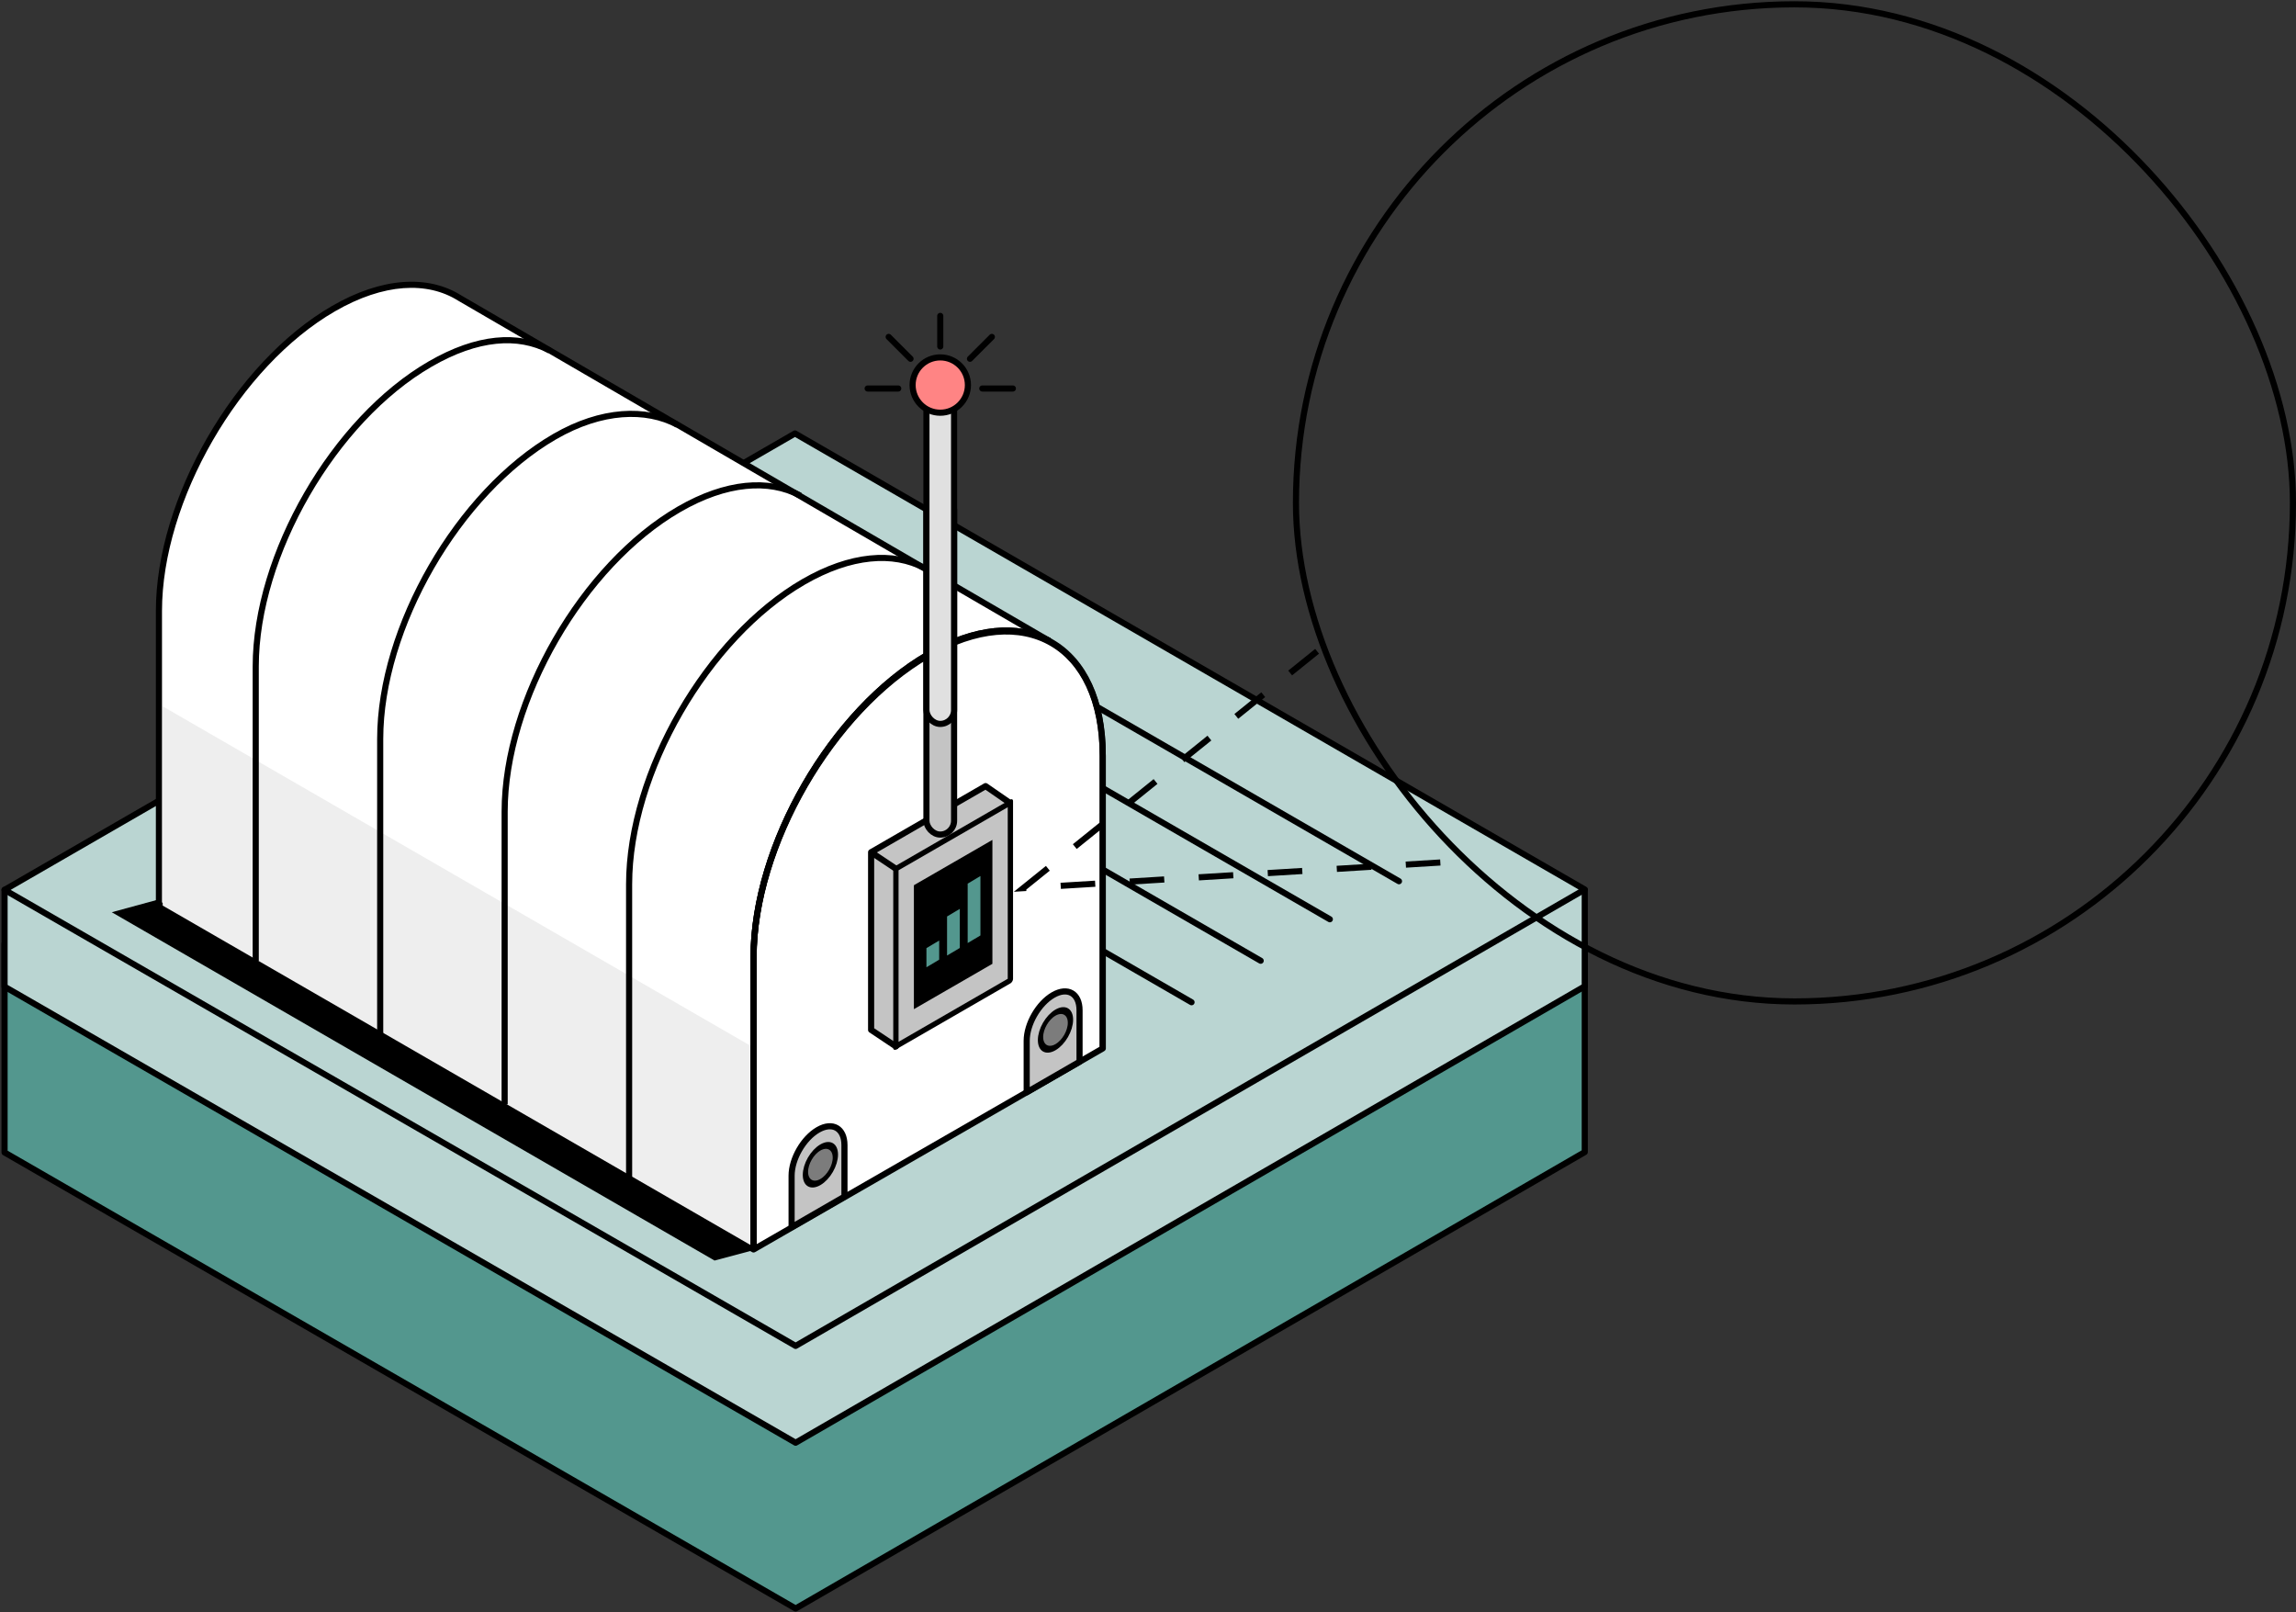 <svg width="1500" height="1053" viewBox="0 0 1500 1053" fill="none" xmlns="http://www.w3.org/2000/svg">
<rect x="0" y="0" width="1500" height="1053" fill="#333333" stroke="none"/>
<path d="M641.742 253.781H661.713M586.822 253.781H566.851M614.282 226.321V206.35M580.581 220.08L594.864 234.363M633.699 234.363L647.983 220.08" stroke="black" stroke-width="4" stroke-linecap="round" stroke-linejoin="round"/>
<path d="M519.786 1050.71L1035.34 752.576L1035.34 616.291L2.982 616.291L2.979 752.817L519.786 1050.71Z" fill="#53978E" stroke="black" stroke-width="4" stroke-linecap="round" stroke-linejoin="round"/>
<path d="M519.788 942.419L1035.34 644.282L1035.34 581.281L2.981 581.281L2.981 644.522L519.788 942.419Z" fill="#BAD5D2" stroke="black" stroke-width="4" stroke-linecap="round" stroke-linejoin="round"/>
<path d="M2.982 581.281L519.372 283.143L1035.34 581.04L519.789 879.178L2.982 581.281Z" fill="#BAD5D2" stroke="black" stroke-width="4" stroke-linecap="round" stroke-linejoin="round"/>
<path d="M466.834 823.425L492.314 816.628L498.338 793.876L111.537 585.394L73.032 595.895L466.834 823.425Z" fill="black"/>
<path d="M524.718 350.903L913.966 575.636" stroke="black" stroke-width="4" stroke-linecap="round" stroke-linejoin="round"/>
<path d="M479.546 375.748L868.795 600.481" stroke="black" stroke-width="4" stroke-linecap="round" stroke-linejoin="round"/>
<path d="M434.372 402.851L823.62 627.583" stroke="black" stroke-width="4" stroke-linecap="round" stroke-linejoin="round"/>
<path d="M389.201 429.953L778.449 654.686" stroke="black" stroke-width="4" stroke-linecap="round" stroke-linejoin="round"/>
<path d="M720.434 684.87V493.399C720.434 457.312 707.865 431.872 687.506 419.837L300.207 194.614C279.448 181.616 250.243 182.926 217.892 201.604C154.898 237.973 103.832 326.423 103.832 399.162L103.832 590.633L492.314 816.18L720.434 684.87Z" fill="white"/>
<path d="M720.434 684.87L721.432 686.604C722.052 686.247 722.434 685.586 722.434 684.87H720.434ZM492.314 816.18L491.31 817.91C491.928 818.269 492.692 818.271 493.312 817.914L492.314 816.18ZM687.506 419.837L688.524 418.115C688.52 418.113 688.516 418.111 688.511 418.108L687.506 419.837ZM103.832 590.633H101.832C101.832 591.346 102.211 592.005 102.827 592.363L103.832 590.633ZM103.832 399.162H101.832H103.832ZM217.892 201.604L216.892 199.872L217.892 201.604ZM300.207 194.614L299.145 196.309C299.164 196.321 299.182 196.332 299.201 196.343L300.207 194.614ZM718.434 493.399V684.87H722.434V493.399H718.434ZM493.312 817.914L721.432 686.604L719.437 683.137L491.316 814.447L493.312 817.914ZM686.488 421.559C706.025 433.107 718.434 457.73 718.434 493.399H722.434C722.434 456.894 709.705 430.636 688.524 418.115L686.488 421.559ZM105.832 590.633L105.832 399.162H101.832L101.832 590.633H105.832ZM105.832 399.162C105.832 363.226 118.459 323.272 138.971 287.744C159.483 252.217 187.77 221.304 218.892 203.336L216.892 199.872C185.019 218.273 156.277 249.77 135.507 285.744C114.737 321.719 101.832 362.359 101.832 399.162H105.832ZM218.892 203.336C250.869 184.874 279.239 183.845 299.145 196.309L301.268 192.919C279.658 179.388 249.617 180.978 216.892 199.872L218.892 203.336ZM299.201 196.343L686.501 421.566L688.511 418.108L301.212 192.885L299.201 196.343ZM102.827 592.363L491.31 817.91L493.318 814.451L104.836 588.903L102.827 592.363Z" fill="black"/>
<rect width="443.765" height="130.15" transform="matrix(0.866 0.5 -2.20305e-08 1 106.287 461.397)" fill="#EEEEEE"/>
<path d="M492.314 816.18L492.314 625.609C492.314 552.87 543.381 464.42 606.375 428.051V428.051C669.368 391.681 720.435 421.165 720.435 493.903L720.435 685.375" stroke="black" stroke-width="4" stroke-linejoin="round"/>
<path d="M492.314 815.595L492.314 625.024C492.314 552.285 543.381 463.835 606.375 427.466C637.065 409.746 664.924 407.658 685.426 418.588" stroke="black" stroke-width="4" stroke-linejoin="round"/>
<path d="M492.314 815.595L492.314 625.024C492.314 552.285 543.381 463.835 606.375 427.466C637.065 409.746 664.924 407.658 685.426 418.588" stroke="black" stroke-width="4" stroke-linejoin="round"/>
<path d="M329.693 721.316L329.693 530.159C329.693 457.42 380.76 368.97 443.754 332.601C474.444 314.882 502.303 312.794 522.805 323.723" stroke="black" stroke-width="4" stroke-linejoin="round"/>
<path d="M411.004 768.748L411.004 577.591C411.004 504.852 462.07 416.403 525.064 380.033C555.754 362.314 583.614 360.226 604.116 371.155" stroke="black" stroke-width="4" stroke-linejoin="round"/>
<path d="M248.383 675.013L248.383 482.727C248.383 409.988 299.45 321.538 362.444 285.168C393.134 267.449 422.122 266.566 442.624 277.496" stroke="black" stroke-width="4" stroke-linejoin="round"/>
<path d="M167.073 627.586L167.073 435.3C167.073 362.561 218.139 274.111 281.133 237.742C311.823 220.023 338.553 218.01 359.055 228.94" stroke="black" stroke-width="4" stroke-linejoin="round"/>
<g clip-path="url(#clip0)">
<rect x="846.658" y="2.818" width="651.342" height="651.342" rx="325.671" fill="#FFB5B5"/>
<path d="M1210 565.14C1211.55 566.032 1213.57 566.478 1215.6 566.48C1217.63 566.482 1219.66 566.036 1221.22 565.14C1222.76 564.246 1223.54 563.074 1223.54 561.903L1223.54 468.224L1207.68 468.224L1207.68 561.903C1207.68 563.074 1208.46 564.246 1210 565.14Z" fill="#FAC864" stroke="black" stroke-width="1.107" stroke-linecap="round" stroke-linejoin="round"/>
<path d="M1221.27 464.963C1224.39 466.764 1224.39 469.683 1221.27 471.484C1218.15 473.285 1213.09 473.285 1209.98 471.484C1206.86 469.683 1206.86 466.764 1209.98 464.963C1213.09 463.162 1218.15 463.162 1221.27 464.963Z" fill="#FFE598" stroke="black" stroke-width="1.107" stroke-linecap="round" stroke-linejoin="round"/>
<path d="M1443.16 430.842C1446.25 432.63 1451.27 432.63 1454.37 430.842C1455.92 429.949 1456.69 428.777 1456.69 427.606L1456.69 333.927L1440.83 333.927L1440.83 427.606C1440.83 428.777 1441.61 429.949 1443.16 430.842Z" fill="#FAC864" stroke="black" stroke-width="1.107" stroke-linecap="round" stroke-linejoin="round"/>
<path d="M1454.42 330.666C1457.54 332.467 1457.54 335.387 1454.42 337.187C1451.3 338.988 1446.25 338.988 1443.13 337.187C1440.01 335.387 1440.01 332.467 1443.13 330.666C1446.25 328.865 1451.3 328.865 1454.42 330.666Z" fill="#FFE598" stroke="black" stroke-width="1.107" stroke-linecap="round" stroke-linejoin="round"/>
<path d="M1365.38 475.455C1368.47 477.243 1373.49 477.243 1376.59 475.455C1378.14 474.561 1378.91 473.39 1378.91 472.218L1378.91 378.539L1363.05 378.539L1363.05 472.218C1363.05 473.39 1363.83 474.561 1365.38 475.455Z" fill="#FAC864" stroke="black" stroke-width="1.107" stroke-linecap="round" stroke-linejoin="round"/>
<path d="M1376.64 375.279C1379.76 377.08 1379.76 379.999 1376.64 381.8C1373.52 383.601 1368.47 383.601 1365.35 381.8C1362.23 379.999 1362.23 377.08 1365.35 375.279C1368.47 373.478 1373.52 373.478 1376.64 375.279Z" fill="#FFE598" stroke="black" stroke-width="1.107" stroke-linecap="round" stroke-linejoin="round"/>
<path d="M1287.71 520.525C1290.81 522.313 1295.83 522.313 1298.93 520.525C1300.47 519.632 1301.25 518.46 1301.25 517.289L1301.25 423.61L1285.39 423.61L1285.39 517.289C1285.39 518.46 1286.16 519.632 1287.71 520.525Z" fill="#FAC864" stroke="black" stroke-width="1.107" stroke-linecap="round" stroke-linejoin="round"/>
<path d="M1298.98 420.35C1302.1 422.151 1302.1 425.071 1298.98 426.872C1295.86 428.672 1290.8 428.672 1287.68 426.872C1284.57 425.071 1284.57 422.151 1287.68 420.35C1290.8 418.55 1295.86 418.55 1298.98 420.35Z" fill="#FFE598" stroke="black" stroke-width="1.107" stroke-linecap="round" stroke-linejoin="round"/>
<path d="M1240.56 484.176L1240.56 461.543L1161.8 469.223L1161.8 492.043L1194.54 510.93L1240.56 484.176Z" fill="#505050" stroke="black" stroke-width="1.772" stroke-linecap="round" stroke-linejoin="round"/>
<path d="M1194.4 487.939V510.578" stroke="black" stroke-width="1.773"/>
<rect width="37.749" height="53.004" transform="matrix(-0.866 -0.5 -0.866 0.5 1240.44 461.45)" fill="#B3B3B3" stroke="black" stroke-width="1.772" stroke-linecap="round" stroke-linejoin="round"/>
<path d="M946.383 411.312C949.479 413.1 954.499 413.1 957.596 411.312C959.144 410.418 959.918 409.247 959.918 408.075L959.917 314.396L944.061 314.396L944.061 408.075C944.061 409.247 944.835 410.418 946.383 411.312Z" fill="#FAC864" stroke="black" stroke-width="1.107" stroke-linecap="round" stroke-linejoin="round"/>
<path d="M957.651 311.135C960.77 312.936 960.77 315.855 957.651 317.656C954.532 319.457 949.475 319.457 946.356 317.656C943.237 315.855 943.237 312.936 946.356 311.135C949.475 309.334 954.532 309.334 957.651 311.135Z" fill="#FFE598" stroke="black" stroke-width="1.107" stroke-linecap="round" stroke-linejoin="round"/>
<path d="M1319.38 438.526L1319.38 415.893L1240.62 423.573L1240.62 446.393L1273.36 465.28L1319.38 438.526Z" fill="#505050" stroke="black" stroke-width="1.772" stroke-linecap="round" stroke-linejoin="round"/>
<path d="M1273.22 442.289V464.928" stroke="black" stroke-width="1.773"/>
<rect width="37.749" height="53.004" transform="matrix(-0.866 -0.5 -0.866 0.5 1319.26 415.8)" fill="#B3B3B3" stroke="black" stroke-width="1.772" stroke-linecap="round" stroke-linejoin="round"/>
<path d="M1398.15 392.875L1398.15 370.242L1319.38 377.922L1319.38 400.742L1352.13 419.63L1398.15 392.875Z" fill="#505050" stroke="black" stroke-width="1.772" stroke-linecap="round" stroke-linejoin="round"/>
<path d="M1351.98 396.638V419.278" stroke="black" stroke-width="1.773"/>
<rect width="37.749" height="53.004" transform="matrix(-0.866 -0.5 -0.866 0.5 1398.03 370.149)" fill="#B3B3B3" stroke="black" stroke-width="1.772" stroke-linecap="round" stroke-linejoin="round"/>
<path d="M1476.91 343.526L1476.91 320.893L1398.14 328.573L1398.14 351.393L1430.89 370.28L1476.91 343.526Z" fill="#505050" stroke="black" stroke-width="1.772" stroke-linecap="round" stroke-linejoin="round"/>
<path d="M1430.74 347.289V369.928" stroke="black" stroke-width="1.773"/>
<rect width="37.749" height="53.004" transform="matrix(-0.866 -0.5 -0.866 0.5 1476.79 320.8)" fill="#B3B3B3" stroke="black" stroke-width="1.772" stroke-linecap="round" stroke-linejoin="round"/>
<path d="M1555.73 297.875L1555.72 275.242L1476.96 282.922L1476.96 305.742L1509.7 324.629L1555.73 297.875Z" fill="#505050" stroke="black" stroke-width="1.772" stroke-linecap="round" stroke-linejoin="round"/>
<rect width="37.749" height="53.004" transform="matrix(-0.866 -0.5 -0.866 0.5 1555.6 275.149)" fill="#B3B3B3" stroke="black" stroke-width="1.772" stroke-linecap="round" stroke-linejoin="round"/>
<path d="M1190.62 492.397L1657.1 223.077C1661.44 220.569 1663.56 217.262 1663.45 213.976V184.274L893.995 303.659V333.939C894.112 337.054 896.229 340.148 900.346 342.525L1159.93 492.397C1168.41 497.29 1182.15 497.29 1190.62 492.397Z" fill="#55A398" stroke="black" stroke-width="1.772" stroke-linecap="round" stroke-linejoin="round"/>
<rect width="335.181" height="574.077" rx="17.718" transform="matrix(0.866 0.5 -0.866 0.5 1382.17 16)" fill="#BDDCD8" stroke="black" stroke-width="1.772" stroke-linecap="round" stroke-linejoin="round"/>
<rect width="187.345" height="144.319" transform="matrix(0.866 -0.5 0.866 0.5 1284.84 155.113)" stroke="black" stroke-width="1.772" stroke-linecap="round" stroke-linejoin="round"/>
<rect width="187.345" height="144.319" transform="matrix(0.866 -0.5 0.866 0.5 1284.84 155.113)" stroke="black" stroke-width="1.772" stroke-linecap="round" stroke-linejoin="round"/>
<rect width="154.772" height="9.834" transform="matrix(0.866 -0.5 0.866 0.5 1320.25 153.367)" fill="#E5E5E5" stroke="black" stroke-width="1.772" stroke-linecap="round" stroke-linejoin="round"/>
<rect width="154.772" height="9.834" transform="matrix(0.866 -0.5 0.866 0.5 1354.22 172.785)" fill="#E5E5E5" stroke="black" stroke-width="1.772" stroke-linecap="round" stroke-linejoin="round"/>
<rect width="154.772" height="9.834" transform="matrix(0.866 -0.5 0.866 0.5 1388.09 192.2)" fill="#E5E5E5" stroke="black" stroke-width="1.772" stroke-linecap="round" stroke-linejoin="round"/>
<rect width="154.772" height="9.834" transform="matrix(0.866 -0.5 0.866 0.5 1337.12 163.076)" fill="#E5E5E5" stroke="black" stroke-width="1.772" stroke-linecap="round" stroke-linejoin="round"/>
<rect width="154.772" height="9.834" transform="matrix(0.866 -0.5 0.866 0.5 1371.1 182.491)" fill="#E5E5E5" stroke="black" stroke-width="1.772" stroke-linecap="round" stroke-linejoin="round"/>
<rect width="154.772" height="9.834" transform="matrix(0.866 -0.5 0.866 0.5 1405.08 201.908)" fill="#E5E5E5" stroke="black" stroke-width="1.772" stroke-linecap="round" stroke-linejoin="round"/>
<path d="M1441.4 197.042L1561.68 127.6L1561.68 107.879L1337.2 117.299L1337.2 136.88L1441.4 197.042Z" fill="#C4C4C4"/>
<path d="M1441.4 197.042L1561.68 127.6L1561.68 107.879L1337.2 117.299L1337.2 136.88L1441.4 197.042ZM1441.4 197.042L1441.4 177.454" stroke="black" stroke-width="1.772" stroke-linecap="round" stroke-linejoin="round"/>
<rect width="138.883" height="120.324" transform="matrix(0.866 -0.5 0.866 0.5 1337.2 117.223)" fill="#E5E5E5" stroke="black" stroke-width="1.772" stroke-linecap="round" stroke-linejoin="round"/>
<rect width="64.265" height="62.982" transform="matrix(0.866 -0.5 0.866 0.5 1151.74 274.508)" fill="#E5E5E5" stroke="black" stroke-width="1.772" stroke-linecap="round" stroke-linejoin="round"/>
<path d="M1206.84 299.96L1251.88 273.957L1251.88 268.409L1161.8 268.409L1161.8 273.957L1206.84 299.96Z" fill="#464646"/>
<path d="M1206.84 299.96L1251.88 273.957L1251.88 268.409L1161.8 268.409L1161.8 273.957L1206.84 299.96ZM1206.84 299.96L1206.84 294.471" stroke="black" stroke-width="1.772" stroke-linecap="round" stroke-linejoin="round"/>
<rect width="52.007" height="52.007" transform="matrix(0.866 -0.5 0.866 0.5 1161.8 268.409)" fill="#464646" stroke="black" stroke-width="1.772" stroke-linecap="round" stroke-linejoin="round"/>
<rect width="38.591" height="43.344" rx="17.718" transform="matrix(0.866 0.5 -0.866 0.5 1528.82 227.92)" fill="#55A398" stroke="black" stroke-width="1.772" stroke-linecap="round" stroke-linejoin="round"/>
<rect width="38.591" height="43.741" rx="17.718" transform="matrix(0.866 0.5 -0.866 0.5 1452.11 272.205)" fill="#55A398" stroke="black" stroke-width="1.772" stroke-linecap="round" stroke-linejoin="round"/>
<rect width="38.591" height="43.745" rx="17.718" transform="matrix(0.866 0.5 -0.866 0.5 1374.07 317.263)" fill="#55A398" stroke="black" stroke-width="1.772" stroke-linecap="round" stroke-linejoin="round"/>
<rect width="38.591" height="44.582" rx="17.718" transform="matrix(0.866 0.5 -0.866 0.5 1295.45 362.656)" fill="#55A398" stroke="black" stroke-width="1.772" stroke-linecap="round" stroke-linejoin="round"/>
<rect width="38.591" height="42.376" rx="17.718" transform="matrix(0.866 0.5 -0.866 0.5 1216.2 408.411)" fill="#55A398" stroke="black" stroke-width="1.772" stroke-linecap="round" stroke-linejoin="round"/>
<path d="M1206.23 433.218C1211.42 436.219 1219.85 436.219 1225.05 433.218C1228.29 431.348 1229.51 428.754 1228.71 426.338L1219.7 406.748H1211.61L1202.56 426.338C1201.77 428.754 1202.99 431.348 1206.23 433.218Z" fill="#D9D9D9" stroke="black" stroke-width="1.772" stroke-linecap="round" stroke-linejoin="round"/>
<circle r="3.38" transform="matrix(0.866 -0.5 0.866 0.5 1215.64 406.777)" fill="#D9D9D9" stroke="black" stroke-width="1.772" stroke-linecap="round" stroke-linejoin="round"/>
<path d="M1283.93 387.684C1289.12 390.684 1297.55 390.684 1302.75 387.684C1305.99 385.814 1307.21 383.219 1306.41 380.803L1297.4 361.214H1289.31L1280.26 380.803C1279.47 383.219 1280.69 385.814 1283.93 387.684Z" fill="#D9D9D9" stroke="black" stroke-width="1.772" stroke-linecap="round" stroke-linejoin="round"/>
<circle r="3.38" transform="matrix(0.866 -0.5 0.866 0.5 1293.34 361.243)" fill="#D9D9D9" stroke="black" stroke-width="1.772" stroke-linecap="round" stroke-linejoin="round"/>
<path d="M1361.59 342.148C1366.78 345.148 1375.21 345.148 1380.41 342.148C1383.65 340.278 1384.87 337.683 1384.07 335.268L1375.06 315.678H1366.97L1357.93 335.268C1357.13 337.683 1358.35 340.278 1361.59 342.148Z" fill="#D9D9D9" stroke="black" stroke-width="1.772" stroke-linecap="round" stroke-linejoin="round"/>
<circle r="3.38" transform="matrix(0.866 -0.5 0.866 0.5 1371 315.707)" fill="#D9D9D9" stroke="black" stroke-width="1.772" stroke-linecap="round" stroke-linejoin="round"/>
<path d="M1439.37 297.075C1444.57 300.076 1452.99 300.076 1458.19 297.075C1461.43 295.205 1462.65 292.611 1461.85 290.195L1452.84 270.606H1444.75L1435.71 290.195C1434.91 292.611 1436.13 295.205 1439.37 297.075Z" fill="#D9D9D9" stroke="black" stroke-width="1.772" stroke-linecap="round" stroke-linejoin="round"/>
<circle r="3.38" transform="matrix(0.866 -0.5 0.866 0.5 1448.78 270.634)" fill="#D9D9D9" stroke="black" stroke-width="1.772" stroke-linecap="round" stroke-linejoin="round"/>
<rect width="38.591" height="46.178" rx="17.718" transform="matrix(0.866 0.5 -0.866 0.5 1350.8 33.649)" fill="#55A398" stroke="black" stroke-width="1.772" stroke-linecap="round" stroke-linejoin="round"/>
<rect width="38.591" height="43.344" rx="17.718" transform="matrix(0.866 0.5 -0.866 0.5 1272.34 78.949)" fill="#55A398" stroke="black" stroke-width="1.772" stroke-linecap="round" stroke-linejoin="round"/>
<rect width="38.591" height="43.741" rx="17.718" transform="matrix(0.866 0.5 -0.866 0.5 1195.64 123.234)" fill="#55A398" stroke="black" stroke-width="1.772" stroke-linecap="round" stroke-linejoin="round"/>
<rect width="38.591" height="43.745" rx="17.718" transform="matrix(0.866 0.5 -0.866 0.5 1117.6 168.29)" fill="#55A398" stroke="black" stroke-width="1.772" stroke-linecap="round" stroke-linejoin="round"/>
<rect width="38.591" height="44.582" rx="17.718" transform="matrix(0.866 0.5 -0.866 0.5 1038.97 213.684)" fill="#55A398" stroke="black" stroke-width="1.772" stroke-linecap="round" stroke-linejoin="round"/>
<rect width="38.591" height="42.376" rx="17.718" transform="matrix(0.866 0.5 -0.866 0.5 959.725 259.438)" fill="#55A398" stroke="black" stroke-width="1.772" stroke-linecap="round" stroke-linejoin="round"/>
<path d="M949.749 284.245C954.946 287.246 963.373 287.246 968.57 284.245C971.809 282.375 973.029 279.781 972.231 277.365L963.222 257.775H955.132L946.088 277.365C945.289 279.781 946.51 282.375 949.749 284.245Z" fill="#D9D9D9" stroke="black" stroke-width="1.772" stroke-linecap="round" stroke-linejoin="round"/>
<circle r="3.38" transform="matrix(0.866 -0.5 0.866 0.5 959.16 257.804)" fill="#D9D9D9" stroke="black" stroke-width="1.772" stroke-linecap="round" stroke-linejoin="round"/>
<path d="M1027.45 238.711C1032.65 241.711 1041.07 241.711 1046.27 238.711C1049.51 236.841 1050.73 234.246 1049.93 231.83L1040.92 212.241H1032.83L1023.79 231.83C1022.99 234.246 1024.21 236.841 1027.45 238.711Z" fill="#D9D9D9" stroke="black" stroke-width="1.772" stroke-linecap="round" stroke-linejoin="round"/>
<circle r="3.38" transform="matrix(0.866 -0.5 0.866 0.5 1036.86 212.27)" fill="#D9D9D9" stroke="black" stroke-width="1.772" stroke-linecap="round" stroke-linejoin="round"/>
<path d="M1105.11 193.176C1110.31 196.177 1118.74 196.177 1123.93 193.176C1127.17 191.306 1128.39 188.712 1127.59 186.296L1118.59 166.706H1110.5L1101.45 186.296C1100.65 188.712 1101.87 191.306 1105.11 193.176Z" fill="#D9D9D9" stroke="black" stroke-width="1.772" stroke-linecap="round" stroke-linejoin="round"/>
<circle r="3.38" transform="matrix(0.866 -0.5 0.866 0.5 1114.52 166.735)" fill="#D9D9D9" stroke="black" stroke-width="1.772" stroke-linecap="round" stroke-linejoin="round"/>
<path d="M1182.89 148.104C1188.09 151.104 1196.52 151.104 1201.71 148.104C1204.95 146.234 1206.17 143.639 1205.38 141.223L1196.37 121.634H1188.28L1179.23 141.223C1178.43 143.639 1179.65 146.234 1182.89 148.104Z" fill="#D9D9D9" stroke="black" stroke-width="1.772" stroke-linecap="round" stroke-linejoin="round"/>
<circle r="3.38" transform="matrix(0.866 -0.5 0.866 0.5 1192.31 121.663)" fill="#D9D9D9" stroke="black" stroke-width="1.772" stroke-linecap="round" stroke-linejoin="round"/>
<path d="M1260.56 103.032C1265.76 106.032 1274.18 106.032 1279.38 103.032C1282.62 101.162 1283.84 98.567 1283.04 96.151L1274.03 76.562H1265.94L1256.9 96.151C1256.1 98.567 1257.32 101.162 1260.56 103.032Z" fill="#D9D9D9" stroke="black" stroke-width="1.772" stroke-linecap="round" stroke-linejoin="round"/>
<circle r="3.38" transform="matrix(0.866 -0.5 0.866 0.5 1269.97 76.591)" fill="#D9D9D9" stroke="black" stroke-width="1.772" stroke-linecap="round" stroke-linejoin="round"/>
<path d="M1338.22 59.344C1343.42 62.344 1351.85 62.344 1357.04 59.344C1360.28 57.474 1361.5 54.879 1360.7 52.464L1351.69 32.874H1343.6L1334.56 52.464C1333.76 54.879 1334.98 57.474 1338.22 59.344Z" fill="#D9D9D9" stroke="black" stroke-width="1.772" stroke-linecap="round" stroke-linejoin="round"/>
<circle r="3.38" transform="matrix(0.866 -0.5 0.866 0.5 1347.63 32.903)" fill="#D9D9D9" stroke="black" stroke-width="1.772" stroke-linecap="round" stroke-linejoin="round"/>
<path d="M1030.95 303.796L1030.95 289.388L980.813 294.277L980.812 308.804L1001.66 320.828L1030.95 303.796Z" fill="#C4C4C4" stroke="black" stroke-width="1.772" stroke-linecap="round" stroke-linejoin="round"/>
<path d="M1001.56 306.19V320.602" stroke="black" stroke-width="1.773"/>
<rect width="24.031" height="33.742" transform="matrix(-0.866 -0.5 -0.866 0.5 1030.88 289.326)" fill="#D9D9D9" stroke="black" stroke-width="1.772" stroke-linecap="round" stroke-linejoin="round"/>
<path d="M1000.56 294.709C1002.02 295.556 1003.95 295.981 1005.87 295.982C1007.8 295.984 1009.74 295.56 1011.21 294.709C1012.68 293.859 1013.42 292.746 1013.42 291.633L1013.41 287.17L998.348 287.17L998.351 291.633C998.351 292.746 999.086 293.859 1000.56 294.709Z" fill="black" stroke="black" stroke-width="1.107" stroke-linecap="round" stroke-linejoin="round"/>
<path d="M1011.26 284.071C1014.22 285.782 1014.22 288.556 1011.26 290.267C1008.3 291.979 1003.49 291.979 1000.53 290.267C997.564 288.556 997.564 285.782 1000.53 284.071C1003.49 282.36 1008.3 282.36 1011.26 284.071Z" fill="#505050" stroke="black" stroke-width="1.107" stroke-linecap="round" stroke-linejoin="round"/>
<path d="M1186.86 394.748L1186.86 380.34L1136.72 385.229L1136.72 399.756L1157.56 411.779L1186.86 394.748Z" fill="#C4C4C4" stroke="black" stroke-width="1.772" stroke-linecap="round" stroke-linejoin="round"/>
<path d="M1157.47 397.141V411.554" stroke="black" stroke-width="1.773"/>
<rect width="24.031" height="33.742" transform="matrix(-0.866 -0.5 -0.866 0.5 1186.78 380.277)" fill="#D9D9D9" stroke="black" stroke-width="1.772" stroke-linecap="round" stroke-linejoin="round"/>
<path d="M1156.46 385.662C1157.93 386.51 1159.85 386.934 1161.78 386.936C1163.71 386.938 1165.64 386.514 1167.12 385.662C1168.59 384.813 1169.32 383.7 1169.32 382.587L1169.32 378.123L1154.25 378.123L1154.26 382.587C1154.26 383.7 1154.99 384.813 1156.46 385.662Z" fill="black" stroke="black" stroke-width="1.107" stroke-linecap="round" stroke-linejoin="round"/>
<path d="M1167.17 375.025C1170.13 376.736 1170.13 379.51 1167.17 381.221C1164.2 382.932 1159.4 382.932 1156.43 381.221C1153.47 379.51 1153.47 376.736 1156.43 375.025C1159.4 373.313 1164.2 373.313 1167.17 375.025Z" fill="#505050" stroke="black" stroke-width="1.107" stroke-linecap="round" stroke-linejoin="round"/>
<path d="M1064.93 405.978L1177.31 341.098L1177.31 312.113L994.286 336.152L994.286 365.191L1064.93 405.978Z" fill="#C4C4C4"/>
<path d="M1064.93 405.978L1177.31 341.098L1177.31 312.113L994.286 336.152L994.286 365.191L1064.93 405.978ZM1064.93 405.978L1064.93 376.487" stroke="black" stroke-width="1.772" stroke-linecap="round" stroke-linejoin="round"/>
<path d="M994.286 365.232L1064.93 406.019L1064.93 376.874L994.286 336.193L994.286 365.232Z" fill="#505050" stroke="black" stroke-width="1.772" stroke-linecap="round" stroke-linejoin="round"/>
<path d="M1000.23 362.633L1064.87 399.948L1064.87 373.284L1000.23 339.032L1000.23 362.633Z" fill="black" stroke="black" stroke-width="1.772" stroke-linecap="round" stroke-linejoin="round"/>
<rect width="81.574" height="129.761" transform="matrix(0.866 0.5 -0.866 0.5 1106.66 271.299)" fill="#E5E5E5" stroke="black" stroke-width="1.772" stroke-linecap="round" stroke-linejoin="round"/>
<rect width="6.825" height="27.083" rx="3.412" transform="matrix(-0.866 -0.5 -0.866 0.5 1059.06 323.945)" fill="#505050" stroke="black" stroke-width="1.772" stroke-linecap="round" stroke-linejoin="round"/>
<rect width="6.825" height="27.083" rx="3.412" transform="matrix(-0.866 -0.5 -0.866 0.5 1089.91 341.472)" fill="#505050" stroke="black" stroke-width="1.772" stroke-linecap="round" stroke-linejoin="round"/>
<rect width="13.012" height="91.633" transform="matrix(0.866 -0.5 0.866 0.5 1267.8 190.83)" fill="#E5E5E5" stroke="black" stroke-width="1.772" stroke-linecap="round" stroke-linejoin="round"/>
<rect width="14.791" height="91.633" transform="matrix(0.866 -0.5 0.866 0.5 1243.45 204.887)" fill="#E5E5E5" stroke="black" stroke-width="1.772" stroke-linecap="round" stroke-linejoin="round"/>
<rect width="15.004" height="91.633" transform="matrix(0.866 -0.5 0.866 0.5 1217.53 219.85)" fill="#E5E5E5" stroke="black" stroke-width="1.772" stroke-linecap="round" stroke-linejoin="round"/>
<rect width="87.135" height="107.954" transform="matrix(0.866 -0.5 0.866 0.5 1203.75 220.232)" stroke="black" stroke-width="1.772" stroke-linecap="round" stroke-linejoin="round"/>
<rect width="181.163" height="199.984" transform="matrix(0.866 -0.5 0.866 0.5 1082.47 244.238)" stroke="black" stroke-width="1.772" stroke-linecap="round" stroke-linejoin="round"/>
<circle r="5.458" transform="matrix(0.866 0.5 -0.866 0.5 1440.76 161.302)" fill="#7C7C7C" stroke="black" stroke-width="1.772" stroke-linecap="round" stroke-linejoin="round"/>
<path d="M1277.86 254.464L1338.91 219.22L1338.91 202.996L1236.95 214.669L1236.95 230.844L1277.86 254.464Z" fill="#464646"/>
<path d="M1277.86 254.464L1338.91 219.22L1338.91 202.996L1236.95 214.669L1236.95 230.844L1277.86 254.464ZM1277.86 254.464L1277.86 238.535" stroke="black" stroke-width="1.772" stroke-linecap="round" stroke-linejoin="round"/>
<rect width="70.489" height="47.24" transform="matrix(0.866 -0.5 0.866 0.5 1236.95 214.655)" fill="#464646" stroke="black" stroke-width="1.772" stroke-linecap="round" stroke-linejoin="round"/>
</g>
<rect x="846.658" y="2.818" width="651.342" height="651.342" rx="325.671" stroke="black" stroke-width="4"/>
<path d="M643.905 513.509L569.106 556.694L569.106 672.754L585.301 683.551L659.525 524.305L643.905 513.509Z" fill="#C4C4C4"/>
<path d="M569.106 556.694L643.905 513.509L659.525 524.305L585.301 683.551L569.106 672.754L569.106 556.694ZM569.106 556.694L585.301 567.49" stroke="black" stroke-width="4" stroke-linecap="round" stroke-linejoin="round"/>
<rect width="86.37" height="116.06" transform="matrix(0.866 -0.5 2.20305e-08 1 585.303 567.49)" fill="#C4C4C4" stroke="black" stroke-width="4" stroke-linecap="round" stroke-linejoin="round"/>
<rect width="63.227" height="84.962" transform="matrix(0.866 -0.5 2.20305e-08 1 595.322 577.252)" fill="black" stroke="#C4C4C4" stroke-width="4" stroke-linecap="round" stroke-linejoin="round"/>
<path d="M517.159 767.963C517.159 756.953 524.889 743.564 534.425 738.059C543.96 732.554 551.69 737.016 551.69 748.027L551.69 781.67L517.159 801.606L517.159 767.963Z" fill="#C4C4C4" stroke="black" stroke-width="4" stroke-linecap="round" stroke-linejoin="round"/>
<circle r="11.293" transform="matrix(0.866 -0.5 2.20305e-08 1 535.974 760.842)" fill="#7C7C7C" stroke="black" stroke-width="4" stroke-linecap="round" stroke-linejoin="round"/>
<path d="M670.747 679.877C670.747 668.867 678.477 655.478 688.012 649.973C697.547 644.467 705.277 648.93 705.277 659.941L705.277 693.583L670.747 713.52L670.747 679.877Z" fill="#C4C4C4" stroke="black" stroke-width="4" stroke-linecap="round" stroke-linejoin="round"/>
<circle r="11.293" transform="matrix(0.866 -0.5 2.20305e-08 1 689.561 672.756)" fill="#7C7C7C" stroke="black" stroke-width="4" stroke-linecap="round" stroke-linejoin="round"/>
<path d="M605.245 619.341L613.585 614.379L613.585 626.882L605.245 631.844L605.245 619.341Z" fill="#53978E"/>
<path d="M618.717 598.657L627.057 593.695V619.229L618.717 624.19V598.657Z" fill="#53978E"/>
<rect width="9.704" height="38.817" transform="matrix(0.859 -0.511 0 1 632.188 577.204)" fill="#53978E"/>
<rect x="605.245" y="323.802" width="18.069" height="221.345" rx="9.034" fill="#C4C4C4" stroke="black" stroke-width="4" stroke-linecap="round" stroke-linejoin="round"/>
<rect x="605.245" y="251.524" width="18.069" height="221.345" rx="9.034" fill="#E0E0E0" stroke="black" stroke-width="4" stroke-linecap="round" stroke-linejoin="round"/>
<circle cx="614.279" cy="251.527" r="18.069" fill="#FF8484" stroke="black" stroke-width="4" stroke-linecap="round" stroke-linejoin="round"/>
<path d="M860.469 425.439L668.486 580.154L944.038 563.215" stroke="black" stroke-width="4" stroke-dasharray="22.59 22.59"/>
<defs>
<clipPath id="clip0">
</clipPath>
</defs>
</svg>
